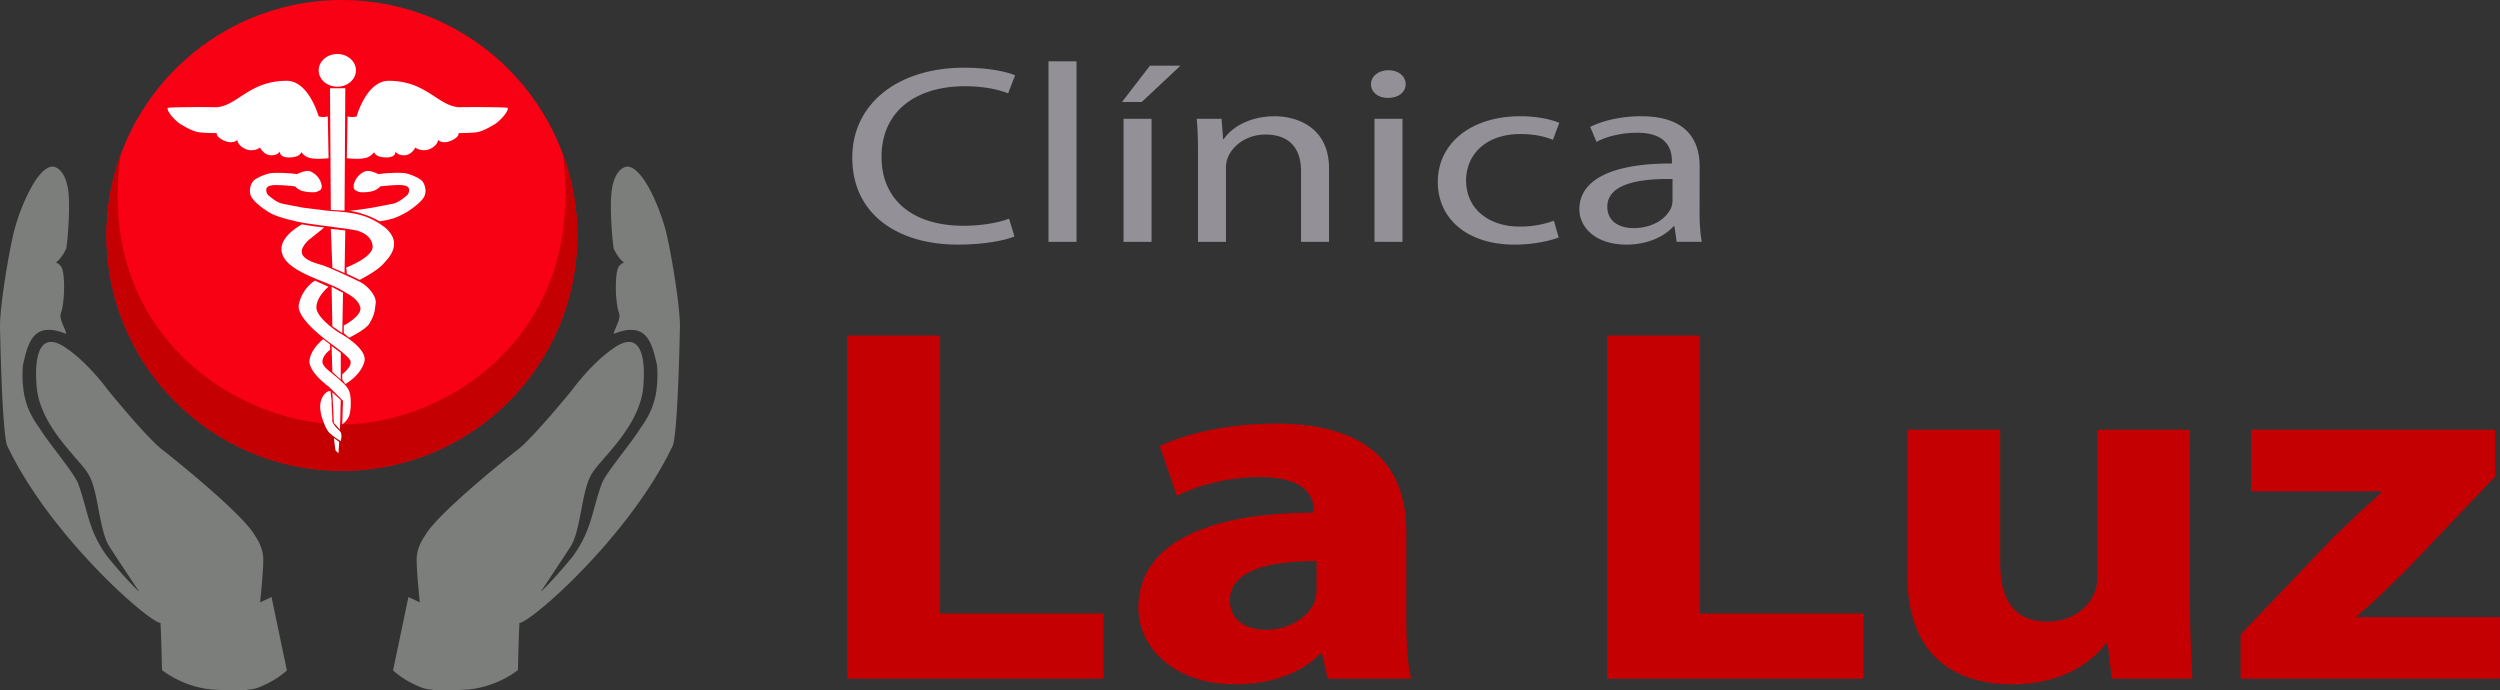 <svg xmlns="http://www.w3.org/2000/svg" viewBox="0 0 3287.11 907.89">
    <rect x="0" y="0" width="3287.11" height="907.89" fill="#333333" stroke="none"/>
    <defs>
        <style>
            .cls-1{fill:#f80114;}
            .cls-2{fill:#c40003;}
            .cls-3{fill:#7c7e7b;}
            .cls-4{fill:#fff;}
            .cls-5{fill:#939197;}
        </style>
    </defs>
    <g id="Elipse">
        <g id="Elipse_1" data-name="Elipse 1">
            <circle class="cls-1" cx="449.51" cy="309.5" r="309.5"/>
        </g>
        <g id="elipse_2" data-name="elipse 2">
            <path class="cls-2" d="M788,231.53C820.05,472.06,631.33,587,498,587c-133.79,0-324.92-114.94-291.46-354.26A308.88,308.88,0,0,0,188,338.5C188,509.43,326.57,648,497.5,648S807,509.43,807,338.5A308.86,308.86,0,0,0,788,231.53Z" transform="translate(-47.99 -29)"/>
        </g>
    </g>
    <g id="Manos">
        <g id="mano_izquierda" data-name="mano izquierda">
            <path class="cls-3" d="M923,331c-7-26.68-29-82-50-83-8.5.5-18.5,10.46-21,34s1.5,67.5,3,74c5.75,12.24,11.56,16.9,13.91,18.39A1.67,1.67,0,0,1,870,375a8.42,8.42,0,0,1-1.09-.61c-1.15-.19-3.31.41-6.91,4.61-6,7-5.41,47.07,0,62,2.86,7.89-7,21.73-7,27,42.79-17.11,50,10,57,42,2.38,40.11-6.6,60.72-22,82-12.29,20-41.73,54.19-50,71-13.5,34.83-13.08,63.18-40,99-29.1,35-41,45-41,45s25.58-38.3,39-59c13.92-21.82,14.5-72.34,27-94,9.09-19.16,65.79-63.23,69-119,2.71-35.59-3.21-69.94-35-51-31.79,20-59,58-59,58s-50.94,62.5-71,78S621.5,706.33,607,733c-2.25,3.16-10,14.47-11,28s4,60,4,60l-15-7-20.2,96.43S579,924.6,605,934c20.42,4.78,39.5,2.25,52,2,42.54-1.5,72-26,72-26s.88-42.09,2-62c14.17,0,145.61-114,202-234,6-21.5,8.5-128.76,9-155S930,357.68,923,331Z" transform="translate(-47.99 -29)"/>
        </g>
        <g id="mano_derecha" data-name="mano derecha">
            <path class="cls-3" d="M405,814l-15,7s5-46.47,4-60-8.75-24.84-11-28c-14.5-26.67-101.94-97.5-122-113s-71-78-71-78-27.21-38-59-58c-31.79-18.94-37.71,15.41-35,51,3.21,55.77,59.91,99.84,69,119,12.5,21.66,13.08,72.18,27,94,13.42,20.7,39,59,39,59s-11.9-10-41-45c-26.92-35.82-26.5-64.17-40-99-8.27-16.81-37.71-51-50-71-15.4-21.28-24.38-41.89-22-82,7-32,14.21-59.11,57-42,0-5.27-9.86-19.11-7-27,5.41-14.93,6-55,0-62-3.6-4.2-5.76-4.8-6.91-4.61A8.42,8.42,0,0,1,120,375a1.67,1.67,0,0,1,1.09-.61c2.35-1.49,8.16-6.15,13.91-18.39,1.5-6.5,5.5-50.46,3-74s-12.5-33.5-21-34c-21,1-43,56.32-50,83S47.5,432.76,48,459s3,133.5,9,155c56.39,120,187.83,234,202,234,1.12,19.91,2,62,2,62s29.46,24.5,72,26c12.5.25,31.58,2.78,52-2,26-9.4,40.2-23.57,40.2-23.57Z" transform="translate(-47.99 -29)"/>
        </g>
    </g>
    <g id="logo_interno" data-name="logo interno">
        <g id="Forma_1" data-name="Forma 1">
            <polygon class="cls-4" points="433.9 116.08 435.01 276 453.01 277 454.01 116 433.9 116.08"/>
        </g>
        <g id="Forma_2" data-name="Forma 2">
            <polygon class="cls-4" points="435.01 301 437.01 352 453.01 359 454.01 303 435.01 301"/>
        </g>
        <g id="Forma_3" data-name="Forma 3">
            <polygon class="cls-4" points="436.01 377 437.01 429 450.01 438 451.01 385 436.01 377"/>
        </g>
        <g id="Forma_4" data-name="Forma 4">
            <polygon class="cls-4" points="436.01 455 437.01 489 448.01 499 448.08 464 436.01 455"/>
        </g>
        <g id="Forma_5" data-name="Forma 5">
            <polygon class="cls-4" points="437.01 516 439.01 556 447.01 565 448.01 526 437.01 516"/>
        </g>
        <g id="Forma_6" data-name="Forma 6">
            <polygon class="cls-4" points="439.01 576 441.01 592 445.01 596 446.01 581 439.01 576"/>
        </g>
        <g id="Forma_7" data-name="Forma 7">
            <path class="cls-4" d="M554,328c-6.67-5.33-21-14.67-39-18s-28.67-3-37-4-32-4-32-4l-26-5c-8.67-1.67-16.67-9.33-19-11s-6.67-11.33,3-13c6-1.67,21,0,32,1,0,.33,4,4.33,9,6s17,2.67,20,1,6-1.67,6-7-5-16.33-16-20c-5.33-1.33-13.67,2.67-17,4-5.67-1.33-28.67-2.67-36-1s-17.67,6.33-21,10-6.33,12.67-3,20,18,18.33,27,23,30.33,10.33,48,13,54.67,6.92,64,9c10,3,20,8.67,21,21,.33,15-35.67,27.79-35,28s1,8,1,8l17,8s22-11.33,30-20,13.67-15,15-25S560.67,333.33,554,328Z" transform="translate(-47.99 -29)"/>
        </g>
        <g id="Forma_8" data-name="Forma 8">
            <path class="cls-4" d="M603,267c-3.33-3.67-13.67-8.33-21-10s-30.33-.33-36,1c-3.33-1.33-11.67-5.33-17-4-11,3.67-16,14.67-16,20s3,5.33,6,7,15,.67,20-1,9-5.67,9-6c11-1,26-2.67,32-1,9.67,1.67,5.33,11.33,3,13s-10.33,9.33-19,11l-26,5s-23.67,4-31,4a118,118,0,0,1,40,14c17.67-2.67,23-5.33,32-10s23.67-15.67,27-23S606.33,270.67,603,267Z" transform="translate(-47.99 -29)"/>
        </g>
        <g id="Forma_9" data-name="Forma 9">
            <path class="cls-4" d="M522,400c-6.45-3.37-42.67-20-49-22s-25.75-6.25-28-16,12-20,12-20,18-14,17-14c-12.75-1-29-4-29-4s-27.67,14.33-27,33,25.67,29.67,37,35,34,13,43,19,20.58,9.67,24,23c.92,11.25-22,23-22,23v10l7,6s22-10.33,27-19,7-14.33,8-27C542.67,416.33,529.67,404,522,400Z" transform="translate(-47.99 -29)"/>
        </g>
        <g id="Forma_10" data-name="Forma 10">
            <path class="cls-4" d="M493,466s-27.83-18.08-29-32c-.33-15,16-28,16-28l-18-8a49.51,49.51,0,0,0-21,31c-4,17.33,32,44,37,48s24.75,17.25,30,25-10,19-10,19v7l4,6s19.67-10.67,25-29S493,466,493,466Z" transform="translate(-47.99 -29)"/>
        </g>
        <g id="Forma_11" data-name="Forma 11">
            <path class="cls-4" d="M507,543c-3.25-7.25-8-10.25-14-16s-19.25-13.75-21-21c-1-9.75,10-17,10-17v-7l-9-7s-15.33,11.33-18,27,26,36,26,36l18,18-1,31s6.33-4.33,9-11S510.25,550.25,507,543Z" transform="translate(-47.99 -29)"/>
        </g>
        <g id="Forma_12" data-name="Forma 12">
            <path class="cls-4" d="M495,596c-5.25-5.17-7.17-7.08-10-12,.17-7.67-1.5-26.25-1-29-1-4-1-12.67-2-12-5.33.25-10,6.33-12,13s-.67,15.67,1,21,5.75,16.92,10,21c6,5.83,15,11,15,11S498.75,599.67,495,596Z" transform="translate(-47.99 -29)"/>
        </g>
        <g id="Forma_13" data-name="Forma 13">
            <path class="cls-4" d="M479,182a21.16,21.16,0,0,1-12,0c-.67-1.92-13.5-46.75-42-46.75-49,0-64,32.25-92,34.75-27.5-.5-64.75,0-64.75,1,0,7,12.75,18.5,16.75,21s16.5,10,25,11,23,1,23,1-1.5,5,10,10,17-1,17-1,.5,7.5,11,12a19.88,19.88,0,0,0,19-2s3.5,8,12,10c11.17,1.33,14-5,14-5s-1.33,8.42,13,8,15-7,15-7,5.33,7.17,13,8c8.5,1.83,23,0,23,0Z" transform="translate(-47.99 -29)"/>
        </g>
        <g id="Forma_14" data-name="Forma 14">
            <path class="cls-4" d="M651,170c-28-2.5-43-34.75-92-34.75-28.5,0-41.67,44.83-42,46.75-5,1.92-12,0-12,0l-1,55s14.5,1.83,23,0c7.67-.83,13-8,13-8s.67,6.58,15,7,13-8,13-8,2.83,6.33,14,5c8.5-2,12-10,12-10a19.88,19.88,0,0,0,19,2c10.5-4.5,11-12,11-12s5.5,6,17,1,10-10,10-10,14.5,0,23-1,21-8.5,25-11,16.75-14,16.75-21C715.75,170,678.5,169.5,651,170Z" transform="translate(-47.99 -29)"/>
        </g>
        <g id="Elipse_2-2" data-name="Elipse 2">
            <ellipse class="cls-4" cx="443.51" cy="92.5" rx="24.5" ry="21.5"/>
        </g>
    </g>
    <g id="Clínica">
        <path class="cls-5" d="M1381.86,339.94c-13,5.34-40.15,10.69-74.44,10.69-79.46,0-138.84-40.11-138.84-114.31,0-70.87,59.8-118.33,147.21-118.33,34.71,0,57.29,6,66.91,10l-9.2,23.73c-13.39-5.35-33-9.36-56.46-9.36-66.08,0-110,33.76-110,92.92,0,55.49,39.73,90.59,107.9,90.59,22.58,0,45.16-3.68,59.8-9.36Z" transform="translate(-47.99 -29)"/>
        <path class="cls-5" d="M1426.6,109.63h36.81V347H1426.6Z" transform="translate(-47.99 -29)"/>
        <path class="cls-5" d="M1600.15,115.31l-51,47.8h-25.92l36.8-47.8ZM1525.3,347V185.17h36.8V347Z" transform="translate(-47.99 -29)"/>
        <path class="cls-5" d="M1623.15,229c0-17-.41-30.42-1.67-43.79h32.62l2.09,26.75h.84c10-15,33.45-30.09,66.91-30.09,28,0,71.51,13.37,71.51,68.86V347h-36.8V253.7c0-26.08-12.13-47.8-46.84-47.8-23.84,0-42.65,13.7-49.35,30.08a34.62,34.62,0,0,0-2.51,13.71V347h-36.8Z" transform="translate(-47.99 -29)"/>
        <path class="cls-5" d="M1896.24,139.71c0,10-8.79,18.06-23.42,18.06-13.39,0-22.17-8-22.17-18.06s9.2-18.38,23-18.38C1887,121.33,1896.24,129.35,1896.24,139.71Zm-41,207.25V185.17h36.8V347Z" transform="translate(-47.99 -29)"/>
        <path class="cls-5" d="M2097.39,341.27c-9.62,3.68-30.95,9.36-58.13,9.36-61.06,0-100.79-33.09-100.79-82.56,0-49.8,42.66-86.24,108.73-86.24,21.75,0,41,4.35,51,8.69l-8.36,22.4c-8.78-3.68-22.58-7.69-42.66-7.69-46.42,0-71.51,27.74-71.51,61.17,0,37.44,30.11,60.5,70.26,60.5a127.72,127.72,0,0,0,45.16-7.69Z" transform="translate(-47.99 -29)"/>
        <path class="cls-5" d="M2282.65,308.18c0,14,.84,27.74,2.93,38.78h-33l-2.93-20.39h-1.25c-11.29,12.7-33,24.06-61.9,24.06-41,0-61.89-23.06-61.89-46.46,0-39.11,43.49-60.5,121.7-60.17v-3.34c0-13-4.6-37.44-46-37.1-19.23,0-38.89,4.34-53.11,12l-8.36-19.72c16.73-8.36,41.4-14,66.91-14,61.89,0,77,33.76,77,65.85Zm-35.55-43.79c-40.14-.66-85.73,5-85.73,36.44,0,19.38,15.89,28.08,34.29,28.08,26.77,0,43.92-13.37,49.77-27.08a27.12,27.12,0,0,0,1.67-9.36Z" transform="translate(-47.99 -29)"/>
    </g>
    <g id="La_Luz" data-name="La Luz">
        <path class="cls-2" d="M1162,470.13h122V835.68h215.06v85.7H1162Z" transform="translate(-47.99 -29)"/>
        <path class="cls-2" d="M1897.07,842.38c0,30.79,1.6,60.92,6.42,79H1793.55l-7.22-32.81h-2.41c-25.68,26.11-65.8,40.17-112.35,40.17-79.44,0-126.79-48.2-126.79-100.42,0-85,91.48-125.2,230.31-125.2v-4c0-18.08-11.23-42.85-71.42-42.85-40.12,0-82.65,11.38-108.33,24.77l-22.47-65.61c27.28-12.72,81.05-29.46,152.47-29.46,130.8,0,171.73,64.28,171.73,141.94Zm-118-75.66c-64.19,0-113.95,12.72-113.95,51.55,0,26.11,20.87,38.84,48.15,38.84,29.69,0,55.37-16.74,63.4-37.5a61.63,61.63,0,0,0,2.4-17.4Z" transform="translate(-47.99 -29)"/>
        <path class="cls-2" d="M2161.08,470.13h122V835.68h215.07v85.7h-337Z" transform="translate(-47.99 -29)"/>
        <path class="cls-2" d="M2927.44,816.26c0,42.85,1.61,77.67,3.21,105.12H2824.73l-5.62-46.2h-2.41c-15.25,20.09-52.16,53.56-122.78,53.56-80.25,0-138-41.51-138-142.6V594h122V770.07c0,47.53,18.46,76.32,61.79,76.32,33.71,0,53.77-19.41,61-35.48q4.82-9,4.82-22.09V594h122Z" transform="translate(-47.99 -29)"/>
        <path class="cls-2" d="M2994,863.13l123.58-129.21c22.47-21.43,40.13-38.17,61.8-57.58V675H3007.69V594h321v61.59l-118,123.86C3189,800.2,3169,821,3146.51,839v1.34h188.58v81H2994Z" transform="translate(-47.99 -29)"/>
    </g>
</svg>